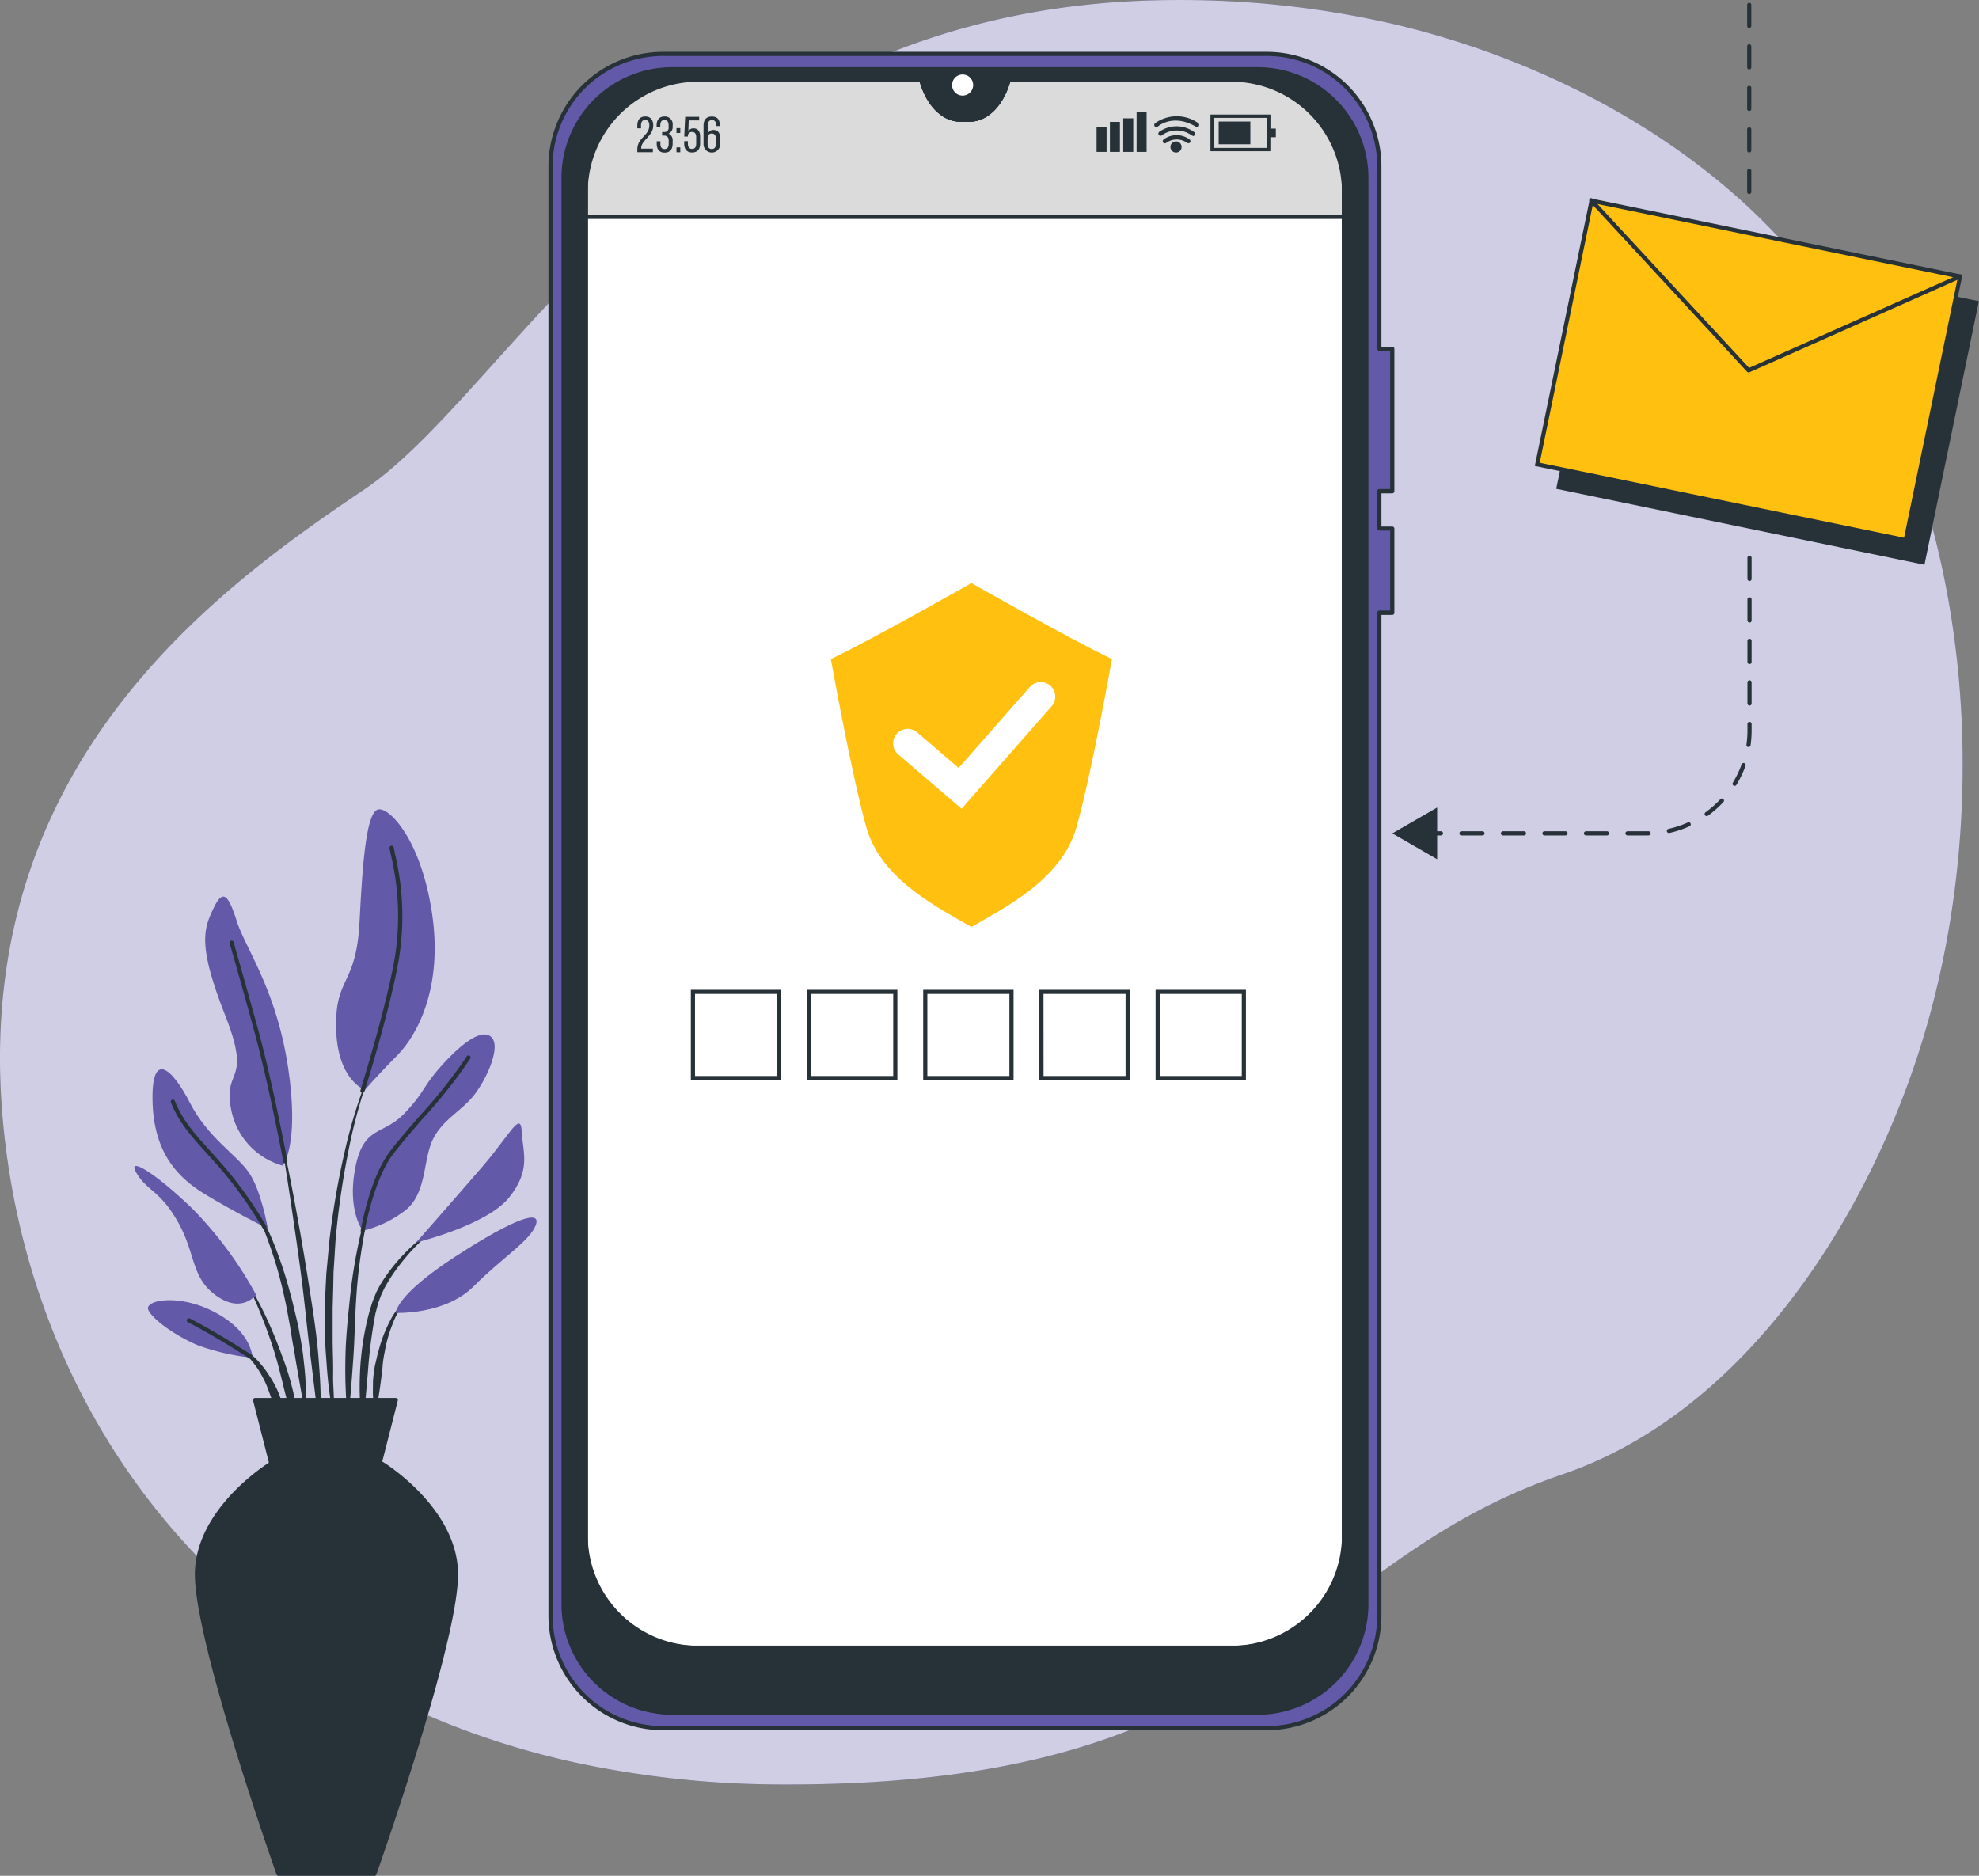 <svg xmlns="http://www.w3.org/2000/svg" width="283.598" height="268.822" viewBox="0 0 283.598 268.822">
  <rect x="0" y="0" width="283.598" height="268.822" fill="#808080" stroke="none"/>
  <g id="Enter_OTP-bro" data-name="Enter OTP-bro" transform="translate(-13.529 -22.191)">
    <g id="freepik--background-simple--inject-2" transform="translate(13.529 22.191)">
      <path id="Path_4969" data-name="Path 4969" d="M288.733,173.806c-8.025,24.325-25.319,50.995-50.775,59.674-38.454,13.123-41.9,44.659-111.68,44.445a140.933,140.933,0,0,1-30.3-3.254,117.379,117.379,0,0,1-14.349-4.164C40.28,255.593,17.644,220.125,14.4,182.224c-4.254-49.852,29.668-75,51.756-89.83S113.47,22.523,182.086,22.2a136.07,136.07,0,0,1,31.143,3.325c23.3,5.354,47.271,18.246,61.673,37.895,1.077,1.475,2.112,2.974,3.111,4.533C297.46,98.189,299.679,140.634,288.733,173.806Z" transform="translate(-14.037 -22.191)" fill="#6259a8"/>
      <path id="Path_4970" data-name="Path 4970" d="M288.733,173.806c-8.025,24.325-25.319,50.995-50.775,59.674-38.454,13.123-41.9,44.659-111.68,44.445a140.931,140.931,0,0,1-30.3-3.254,117.379,117.379,0,0,1-14.349-4.164C40.28,255.593,17.644,220.125,14.4,182.224c-4.254-49.852,29.668-75,51.756-89.83S113.47,22.523,182.086,22.2a136.07,136.07,0,0,1,31.143,3.325c23.3,5.354,47.271,18.246,61.673,37.895,1.077,1.475,2.112,2.974,3.111,4.533C297.46,98.189,299.679,140.634,288.733,173.806Z" transform="translate(-14.037 -22.191)" fill="#fff" opacity="0.7"/>
    </g>
    <g id="freepik--Plant--inject-2" transform="translate(32.784 138.168)">
      <path id="Path_4991" data-name="Path 4991" d="M65.509,278.825h0a.046.046,0,1,0-.071-.048A74.481,74.481,0,0,0,61.505,291.1a115.645,115.645,0,0,0-2.2,12.778l-.3,3.23c-.048.541-.107,1.077-.149,1.618l-.083,1.618c-.048,1.083-.113,2.159-.149,3.242l.03,3.242.036,1.624c.03.541.065,1.083.1,1.618.083,1.083.149,2.16.25,3.236.2,2.148.529,4.289.863,6.419a.048.048,0,0,0,.054.048.059.059,0,0,0,.059-.054h0c0-1.083-.054-2.159-.077-3.23s-.125-2.148-.107-3.224,0-2.148-.036-3.218l-.03-1.612v-4.825l.089-3.212.03-1.606c0-.535.059-1.071.089-1.606l.2-3.212a115.263,115.263,0,0,1,1.82-12.743A74.63,74.63,0,0,1,65.509,278.825Z" transform="translate(-31.352 -242.098)" fill="#263238"/>
      <path id="Path_4992" data-name="Path 4992" d="M68,307.1a.066.066,0,0,0-.036-.071.054.054,0,0,0-.071.036,74.469,74.469,0,0,0-3.641,16.556c-.286,2.814-.595,5.634-.642,8.459a70.942,70.942,0,0,0,.3,8.483.057.057,0,0,0,.113,0c.327-2.814.524-5.628.72-8.436s.226-5.622.41-8.43a74.5,74.5,0,0,1,.988-8.358A76.628,76.628,0,0,1,68,307.1Z" transform="translate(-33.364 -253.554)" fill="#263238"/>
      <path id="Path_4993" data-name="Path 4993" d="M78.709,317.078a.059.059,0,0,0-.083,0,28.382,28.382,0,0,0-6.252,5.414,24.629,24.629,0,0,0-2.439,3.391l-.5.946-.393.982a10.348,10.348,0,0,0-.345.993c-.1.333-.208.672-.3,1.005a40.293,40.293,0,0,0-1.285,8.221,46.96,46.96,0,0,0,.309,8.281.06.06,0,0,0,.048.054.065.065,0,0,0,.065-.054l.708-8.2a73.07,73.07,0,0,1,1.041-8.085c.071-.327.167-.654.25-.976a8.68,8.68,0,0,1,.286-.97l.357-.946.428-.892a23.518,23.518,0,0,1,2.237-3.391,27.96,27.96,0,0,1,5.848-5.7h0a.065.065,0,0,0,.024-.077Z" transform="translate(-34.766 -257.62)" fill="#263238"/>
      <path id="Path_4994" data-name="Path 4994" d="M75.488,334.79a9.107,9.107,0,0,0-2.832,3.409,19.81,19.81,0,0,0-1.588,4.164,11.112,11.112,0,0,0-.28,1.083l-.256,1.089a18.443,18.443,0,0,0-.274,2.213c0,.744-.036,1.487,0,2.225a18.444,18.444,0,0,0,.291,2.213.065.065,0,0,0,.048.048.053.053,0,0,0,.065-.048,19.926,19.926,0,0,0,.393-2.177c.113-.72.226-1.44.315-2.154s.2-1.428.256-2.148a15.225,15.225,0,0,1,.309-2.142,19.185,19.185,0,0,1,1.19-4.135,9.108,9.108,0,0,1,2.38-3.569h0a.048.048,0,0,0,0-.071h-.018Z" transform="translate(-36.061 -264.802)" fill="#263238"/>
      <path id="Path_4995" data-name="Path 4995" d="M53.27,326.549c-.309-3.635-.91-7.24-1.475-10.839s-1.19-7.192-1.856-10.78-1.392-7.139-2.165-10.708a.059.059,0,0,0-.113,0c.625,3.569,1.19,7.186,1.719,10.785s1.059,7.2,1.517,10.809.791,7.234,1.243,10.833L53.472,337.5a.054.054,0,0,0,.054.054.065.065,0,0,0,.059-.054c.042-.916.042-1.826.065-2.742s-.042-1.826-.054-2.737C53.561,330.19,53.407,328.375,53.27,326.549Z" transform="translate(-26.912 -248.352)" fill="#263238"/>
      <path id="Path_4996" data-name="Path 4996" d="M47.122,332.011c-.2-1.446-.458-2.879-.738-4.307l-.506-2.124c-.173-.708-.327-1.416-.535-2.118a59.845,59.845,0,0,0-2.784-8.275l-.446-1-.488-.982c-.3-.66-.678-1.285-1.035-1.922a15.951,15.951,0,0,0-2.624-3.486.055.055,0,1,0-.077.077h0a15.8,15.8,0,0,1,2.38,3.569c.321.642.654,1.279.922,1.951l.428.988L42,315.4a59.491,59.491,0,0,1,2.421,8.281c.333,1.4.553,2.826.827,4.236l.339,2.136c.125.708.274,1.41.375,2.124.226,1.422.488,2.844.738,4.265s.482,2.855.779,4.277a.059.059,0,0,0,.059.048.054.054,0,0,0,.054-.054q0-2.183-.1-4.361C47.467,334.9,47.27,333.457,47.122,332.011Z" transform="translate(-22.947 -253.861)" fill="#263238"/>
      <path id="Path_4997" data-name="Path 4997" d="M44.753,341.37c-.678-1.91-1.458-3.778-2.308-5.61a49.976,49.976,0,0,0-2.9-5.318.065.065,0,0,0-.077,0,.059.059,0,0,0,0,.077A50.381,50.381,0,0,1,41.945,336c.738,1.856,1.4,3.748,1.957,5.663s.982,3.873,1.487,5.8.97,3.867,1.565,5.812a.058.058,0,0,0,.113-.012,29.15,29.15,0,0,0-.565-6.056,38.28,38.28,0,0,0-1.749-5.842Z" transform="translate(-23.589 -263.035)" fill="#263238"/>
      <path id="Path_4998" data-name="Path 4998" d="M43.243,353.968a13.034,13.034,0,0,0-1.606-3.361,13.849,13.849,0,0,0-2.332-2.891,10.864,10.864,0,0,0-1.505-1.124,6.152,6.152,0,0,0-1.684-.761.059.059,0,0,0-.065.036.054.054,0,0,0,0,.071h0a8.275,8.275,0,0,1,2.79,2.165,13.088,13.088,0,0,1,1.945,2.945c.553,1.047.839,2.2,1.321,3.278.208.553.422,1.107.666,1.66a14.2,14.2,0,0,0,.732,1.678h0a.059.059,0,0,0,.048.03.065.065,0,0,0,.065-.054,13.883,13.883,0,0,0-.071-1.862A10.075,10.075,0,0,0,43.243,353.968Z" transform="translate(-22.204 -269.274)" fill="#263238"/>
      <path id="Path_4999" data-name="Path 4999" d="M40.955,276.743a10.345,10.345,0,0,1-7.335-7.793c-1.38-6.425,3.058-3.67-.916-13.766s-3.058-12.38-1.684-15.289,2.142-1.987,3.361,1.838,5.669,9.786,7.341,20.946S40.955,276.743,40.955,276.743Z" transform="translate(-19.696 -225.667)" fill="#6259a8"/>
      <path id="Path_5000" data-name="Path 5000" d="M65.505,257.368s-3.98-1.38-4.129-8.87,2.9-5.949,3.361-15.289,1.071-15.9,2.754-16.062,6.116,4.587,7.644,14.985-1.987,17.252-5.045,20.334S65.505,257.368,65.505,257.368Z" transform="translate(-32.467 -217.143)" fill="#6259a8"/>
      <path id="Path_5001" data-name="Path 5001" d="M33.677,302.618s-.922-5.5-2.754-8.1-5.812-4.9-8.412-9.941-5.5-7.49-5.354-.3,3.361,10.851,7.341,13.3S33.677,302.618,33.677,302.618Z" transform="translate(-14.553 -242.517)" fill="#6259a8"/>
      <path id="Path_5002" data-name="Path 5002" d="M30.224,321.536A55.126,55.126,0,0,0,21.205,309.3c-5.348-5.2-9.637-7.8-8.108-5.2s3.367,2.451,5.949,7.038,1.832,7.948,5.5,10.548S30.224,321.536,30.224,321.536Z" transform="translate(-12.784 -251.959)" fill="#6259a8"/>
      <path id="Path_5003" data-name="Path 5003" d="M31.088,343.655c-.155-.458-.309-3.825-5.5-6.544s-10.113-1.684-9.483-.309,3.825,3.671,7.032,5.045A31.889,31.889,0,0,0,31.088,343.655Z" transform="translate(-14.106 -265.054)" fill="#6259a8"/>
      <path id="Path_5004" data-name="Path 5004" d="M66.835,299.522s-2.261-2.9-1.071-9.019,3.974-4.587,7.038-7.8,2.445-3.671,5.5-7.032,5.806-5.2,7.032-3.825-.595,5.657-2.445,8.1-4.759,3.671-6.116,6.728-.767,7.954-4.283,10.244A16,16,0,0,1,66.835,299.522Z" transform="translate(-34.106 -239.118)" fill="#6259a8"/>
      <path id="Path_5005" data-name="Path 5005" d="M80.65,309.9s5.509-6.252,9.483-10.857,5.5-8.1,5.657-5.045,1.374,5.5-1.838,9.477S80.65,309.9,80.65,309.9Z" transform="translate(-40.276 -247.81)" fill="#6259a8"/>
      <path id="Path_5006" data-name="Path 5006" d="M75.77,329.165s-.155-2.445,8.561-8.1,12.386-6.728,11.47-4.432-4.759,4.587-8.87,8.715S75.77,329.165,75.77,329.165Z" transform="translate(-38.299 -256.988)" fill="#6259a8"/>
      <path id="Path_5007" data-name="Path 5007" d="M43.7,280.688a.3.3,0,0,1-.3-.244c0-.107-2.064-11.047-4.164-18.739s-3.5-12.493-3.516-12.534a.291.291,0,0,1,.2-.369.3.3,0,0,1,.369.2c0,.048,1.4,4.831,3.516,12.54s4.164,18.68,4.194,18.793a.3.3,0,0,1-.238.345Z" transform="translate(-22.07 -229.963)" fill="#263238"/>
      <path id="Path_5008" data-name="Path 5008" d="M67.52,261.337H67.43a.3.3,0,0,1-.19-.375c.036-.119,3.724-11.951,4.926-19.037a37.523,37.523,0,0,0-.553-14.6c-.077-.369-.149-.72-.208-1.041a.3.3,0,1,1,.595-.113c.065.321.131.666.208,1.035a38.283,38.283,0,0,1,.559,14.819c-1.19,7.139-4.914,19-4.95,19.114A.3.3,0,0,1,67.52,261.337Z" transform="translate(-34.838 -220.701)" fill="#263238"/>
      <path id="Path_5009" data-name="Path 5009" d="M34.977,305.643a.3.3,0,0,1-.262-.149,57.885,57.885,0,0,0-5.6-7.984c-.857-1.017-1.654-1.9-2.427-2.748-2.207-2.445-3.956-4.378-5.11-7.27a.291.291,0,0,1,.167-.387.3.3,0,0,1,.387.167c1.112,2.79,2.832,4.688,5,7.091.773.857,1.571,1.737,2.439,2.76a58.589,58.589,0,0,1,5.663,8.079.3.3,0,0,1-.113.4.315.315,0,0,1-.143.036Z" transform="translate(-16.335 -245.477)" fill="#263238"/>
      <path id="Path_5010" data-name="Path 5010" d="M67.6,301.881h-.048a.291.291,0,0,1-.244-.339c.048-.3,1.267-7.454,4.164-11.3,1.13-1.487,2.683-3.278,4.325-5.17a71.326,71.326,0,0,0,6.669-8.412.3.3,0,1,1,.506.3,71.3,71.3,0,0,1-6.728,8.5c-1.636,1.886-3.177,3.671-4.3,5.14-2.826,3.718-4.057,10.958-4.075,11.029A.291.291,0,0,1,67.6,301.881Z" transform="translate(-34.869 -241.18)" fill="#263238"/>
      <path id="Path_5011" data-name="Path 5011" d="M34.518,345.552a.334.334,0,0,1-.161-.048c-.048-.036-5.17-3.367-8.787-5.17a.3.3,0,0,1-.131-.4.3.3,0,0,1,.4-.137c3.641,1.826,8.793,5.17,8.846,5.205a.3.3,0,0,1,.083.41.286.286,0,0,1-.25.137Z" transform="translate(-17.899 -266.819)" fill="#263238"/>
      <path id="Path_5012" data-name="Path 5012" d="M64.975,390.257C64.63,380.983,54.32,374.79,54.32,374.79H38.52s-10.31,6.187-10.655,15.467,11.684,43.3,11.684,43.3H53.291S65.314,399.538,64.975,390.257Z" transform="translate(-18.89 -281.006)" fill="#263238"/>
      <path id="Path_5013" data-name="Path 5013" d="M53.088,433.641H39.346a.3.3,0,0,1-.28-.2c-.494-1.392-12.041-34.177-11.7-43.428.345-9.328,10.708-15.646,10.8-15.705a.286.286,0,0,1,.155-.042h15.8a.286.286,0,0,1,.155.042c.1.059,10.446,6.377,10.791,15.705h0c.345,9.233-11.208,42.018-11.7,43.428A.3.3,0,0,1,53.088,433.641Zm-13.528-.595H52.874c.988-2.8,11.9-34.236,11.6-42.987-.321-8.614-9.518-14.617-10.44-15.176H38.4c-.892.559-10.113,6.544-10.44,15.176-.321,8.751,10.613,40.185,11.6,42.987Z" transform="translate(-18.688 -280.796)" fill="#263238"/>
      <path id="Path_5014" data-name="Path 5014" d="M62.031,359.46H41.87l2.326,9.126H59.705Z" transform="translate(-24.567 -274.796)" fill="#263238"/>
      <path id="Path_5015" data-name="Path 5015" d="M59.5,368.681H43.993a.3.3,0,0,1-.291-.226l-2.326-9.12a.321.321,0,0,1,.054-.256.291.291,0,0,1,.238-.119H61.828a.3.3,0,0,1,.286.375l-2.326,9.12A.292.292,0,0,1,59.5,368.681Zm-15.277-.595H59.27l2.171-8.507H42.047Z" transform="translate(-24.363 -274.594)" fill="#263238"/>
    </g>
    <g id="freepik--Device--inject-2" transform="translate(92.123 29.621)">
      <path id="Path_5017" data-name="Path 5017" d="M230.192,51.537V255.956a10.161,10.161,0,0,1-10.161,10.161H131.7a10.161,10.161,0,0,1-10.161-10.161V51.531a10.155,10.155,0,0,1,10.155-10.155h37.913l.036.113c.952,3.4,3.117,5.61,5.533,5.61h1.368c2.415,0,4.587-2.213,5.533-5.616l.042-.113h37.913A10.161,10.161,0,0,1,230.192,51.537Z" transform="translate(-116.133 -37.39)" fill="#fff"/>
      <path id="Path_5018" data-name="Path 5018" d="M219.813,266.215h-88.33A10.47,10.47,0,0,1,121,255.757V51.332A10.464,10.464,0,0,1,131.452,40.88h38.139l.1.333c.91,3.278,2.974,5.4,5.247,5.4h1.392c2.278,0,4.337-2.118,5.247-5.4l.107-.333h38.133a10.47,10.47,0,0,1,10.458,10.458V255.757a10.47,10.47,0,0,1-10.458,10.458ZM131.476,41.475a9.869,9.869,0,0,0-9.881,9.857V255.757a9.875,9.875,0,0,0,9.863,9.863h88.354a9.875,9.875,0,0,0,9.863-9.863V51.338a9.875,9.875,0,0,0-9.863-9.863H182.132c-1,3.48-3.266,5.729-5.794,5.729h-1.38c-2.528,0-4.795-2.249-5.794-5.729Z" transform="translate(-115.961 -37.192)" fill="#263238"/>
      <path id="Path_5023" data-name="Path 5023" d="M200.965,119.062l-.268-.2-.268.2s-13.683,7.787-19.87,10.744c0,0,2.974,16.657,5.1,24.165s10.476,11.547,15.039,14.23c4.569-2.683,12.891-6.71,15.039-14.23s5.1-24.165,5.1-24.165C214.66,126.849,200.965,119.062,200.965,119.062Z" transform="translate(-140.089 -42.782)" fill="#ffc010"/>
      <path id="Path_5024" data-name="Path 5024" d="M205.372,160.954l-9.078-7.781A2.082,2.082,0,0,1,199,150.008l5.949,5.1,10.2-11.595a2.082,2.082,0,1,1,3.129,2.748Z" transform="translate(-146.168 -52.484)" fill="#fff"/>
      <g id="Group_88542" data-name="Group 88542" transform="translate(-8.755)">
        <rect id="Rectangle_834" data-name="Rectangle 834" width="12.35" height="12.35" transform="translate(29.459 134.718)" fill="#fff"/>
        <path id="Path_5026" data-name="Path 5026" d="M174.495,229.875H161.55V216.93h12.945Zm-12.35-.595H173.9V217.525H162.145Z" transform="translate(-132.388 -82.51)" fill="#263238"/>
        <rect id="Rectangle_835" data-name="Rectangle 835" width="12.35" height="12.35" transform="translate(46.11 134.718)" fill="#fff"/>
        <path id="Path_5027" data-name="Path 5027" d="M202.485,229.875H189.54V216.93h12.945Zm-12.35-.595H201.89V217.525H190.135Z" transform="translate(-143.727 -82.51)" fill="#263238"/>
        <rect id="Rectangle_836" data-name="Rectangle 836" width="12.35" height="12.35" transform="translate(62.756 134.718)" fill="#fff"/>
        <path id="Path_5028" data-name="Path 5028" d="M230.471,229.875H217.52V216.93h12.951Zm-12.356-.595h11.761V217.525H218.115Z" transform="translate(-155.062 -82.51)" fill="#263238"/>
        <rect id="Rectangle_837" data-name="Rectangle 837" width="12.35" height="12.35" transform="translate(79.407 134.718)" fill="#fff"/>
        <path id="Path_5029" data-name="Path 5029" d="M258.455,229.875H245.51V216.93h12.945Zm-12.35-.595H257.86V217.525H246.1Z" transform="translate(-166.401 -82.51)" fill="#263238"/>
        <rect id="Rectangle_838" data-name="Rectangle 838" width="12.35" height="12.35" transform="translate(96.058 134.718)" fill="#fff"/>
        <path id="Path_5030" data-name="Path 5030" d="M286.445,229.875H273.5V216.93h12.945Zm-12.35-.595H285.85V217.525H274.095Z" transform="translate(-177.739 -82.51)" fill="#263238"/>
      </g>
      <path id="Path_5031" data-name="Path 5031" d="M230.192,61.043V51.525a10.161,10.161,0,0,0-10.161-10.149H182.124l-.036.113c-.946,3.4-3.117,5.61-5.544,5.61h-1.368c-2.415,0-4.593-2.213-5.533-5.616l-.036-.113H131.695A10.155,10.155,0,0,0,121.54,51.525v9.518Z" transform="translate(-116.18 -37.39)" fill="#dbdbdb"/>
      <path id="Path_5032" data-name="Path 5032" d="M229.984,61.138H121.337a.3.3,0,0,1-.3-.3V51.322A10.464,10.464,0,0,1,131.492,40.87h37.913a.291.291,0,0,1,.286.22l.036.113c.91,3.278,2.975,5.4,5.247,5.4h1.368c2.278,0,4.337-2.118,5.247-5.4l.042-.125a.292.292,0,0,1,.28-.208h37.919a10.464,10.464,0,0,1,10.452,10.458v9.518A.3.3,0,0,1,229.984,61.138Zm-108.373-.595H229.686V51.334a9.869,9.869,0,0,0-9.857-9.863H182.148c-1,3.48-3.266,5.729-5.794,5.729h-1.38c-2.528,0-4.795-2.249-5.794-5.729H131.492a9.869,9.869,0,0,0-9.881,9.857Z" transform="translate(-115.977 -37.188)" fill="#263238"/>
      <path id="Path_5033" data-name="Path 5033" d="M233.639,97.852V77.436h-1.85V51.3a16.11,16.11,0,0,0-16.11-16.116H129.134A16.116,16.116,0,0,0,113,51.3V259a16.11,16.11,0,0,0,16.116,16.11h86.564A16.1,16.1,0,0,0,231.789,259V115.253h1.85V103.189h-1.85V97.835Zm-6.907,149.641a16.116,16.116,0,0,1-16.116,16.116H134.2a16.116,16.116,0,0,1-16.116-16.116V54.978A16.116,16.116,0,0,1,134.2,38.868h31.952l.036.113c.952,3.4,3.117,5.61,5.533,5.61h1.368c2.415,0,4.587-2.213,5.533-5.616l.042-.113H210.6a16.116,16.116,0,0,1,16.116,16.11Z" transform="translate(-112.72 -34.883)" fill="#6259a8"/>
      <path id="Path_5034" data-name="Path 5034" d="M215.489,275.209H128.943A16.431,16.431,0,0,1,112.53,258.8V51.093A16.437,16.437,0,0,1,128.943,34.68h86.546A16.431,16.431,0,0,1,231.9,51.093V76.936h1.553a.3.3,0,0,1,.3.3V97.65a.3.3,0,0,1-.3.3H231.9v4.759h1.553a.3.3,0,0,1,.3.3v12.065a.3.3,0,0,1-.3.3H231.9V258.8a16.425,16.425,0,0,1-16.407,16.407ZM128.943,35.275a15.836,15.836,0,0,0-15.818,15.818V258.8a15.83,15.83,0,0,0,15.818,15.812h86.546A15.83,15.83,0,0,0,231.3,258.8V115.051a.3.3,0,0,1,.3-.3h1.553v-11.47H231.6a.3.3,0,0,1-.3-.3V97.632a.3.3,0,0,1,.3-.3h1.553V77.53H231.6a.3.3,0,0,1-.3-.3V51.093a15.83,15.83,0,0,0-15.812-15.818Zm81.5,228.441H134.006a16.437,16.437,0,0,1-16.437-16.425V54.776a16.431,16.431,0,0,1,16.413-16.407h31.952a.286.286,0,0,1,.286.22l.036.113c.91,3.278,2.974,5.4,5.247,5.4h1.392c2.278,0,4.337-2.118,5.247-5.4l.042-.125a.292.292,0,0,1,.28-.208h31.952a16.431,16.431,0,0,1,16.413,16.407V247.291a16.437,16.437,0,0,1-16.4,16.413ZM134.006,38.963a15.83,15.83,0,0,0-15.842,15.812V247.291a15.836,15.836,0,0,0,15.818,15.818h76.444a15.836,15.836,0,0,0,15.818-15.818V54.776a15.83,15.83,0,0,0-15.818-15.812H178.7c-1,3.48-3.266,5.729-5.794,5.729h-1.38c-2.528,0-4.795-2.249-5.794-5.729Z" transform="translate(-112.53 -34.68)" fill="#263238"/>
      <path id="Path_5035" data-name="Path 5035" d="M215.673,38.91H131.709A15.545,15.545,0,0,0,116.17,54.431V258.868a15.539,15.539,0,0,0,15.539,15.539h83.964a15.539,15.539,0,0,0,15.539-15.539V54.431A15.545,15.545,0,0,0,215.673,38.91Zm12.344,210.647A15.545,15.545,0,0,1,212.472,265.1H134.909a15.545,15.545,0,0,1-15.545-15.539V55.912A15.533,15.533,0,0,1,134.9,40.379h32.529l.036.113c.952,3.4,3.117,5.61,5.533,5.61h1.368c2.415,0,4.587-2.213,5.533-5.616l.042-.113H212.46a15.539,15.539,0,0,1,15.557,15.545Z" transform="translate(-114.005 -36.394)" fill="#263238"/>
      <path id="Path_5036" data-name="Path 5036" d="M215.47,274.489H131.506a15.854,15.854,0,0,1-15.836-15.836V54.216A15.854,15.854,0,0,1,131.506,38.38H215.47a15.854,15.854,0,0,1,15.836,15.836V258.653a15.854,15.854,0,0,1-15.836,15.836ZM131.506,39a15.259,15.259,0,0,0-15.241,15.217V258.653a15.259,15.259,0,0,0,15.241,15.241H215.47a15.259,15.259,0,0,0,15.241-15.241V54.216A15.259,15.259,0,0,0,215.47,38.975Zm80.763,226.2H134.707a15.86,15.86,0,0,1-15.866-15.86V55.7a15.854,15.854,0,0,1,15.836-15.83h32.529a.286.286,0,0,1,.286.22l.036.113c.91,3.278,2.974,5.4,5.247,5.4h1.392c2.278,0,4.337-2.118,5.247-5.4l.042-.125a.291.291,0,0,1,.28-.208h32.523A15.86,15.86,0,0,1,228.112,55.7V249.343a15.86,15.86,0,0,1-15.842,15.86ZM134.7,40.462A15.253,15.253,0,0,0,119.436,55.7V249.343a15.265,15.265,0,0,0,15.247,15.241h77.587a15.265,15.265,0,0,0,15.247-15.241V55.7a15.259,15.259,0,0,0-15.247-15.241h-32.3c-1,3.48-3.266,5.729-5.794,5.729H172.8c-2.528,0-4.795-2.249-5.794-5.729Z" transform="translate(-113.802 -36.179)" fill="#263238"/>
      <path id="Path_5037" data-name="Path 5037" d="M212.782,41.645a1.511,1.511,0,1,0-.44,1.072,1.511,1.511,0,0,0,.44-1.072Z" transform="translate(-151.918 -36.892)" fill="#fff"/>
      <path id="Path_5038" data-name="Path 5038" d="M136.224,51.541c0,1.529-1.719,2.082-1.731,3.248v.071h1.672v.518H133.94v-.434c0-1.642,1.719-1.957,1.719-3.391,0-.518-.178-.8-.595-.8s-.595.3-.595.75v.446h-.529v-.41c0-.779.351-1.291,1.136-1.291S136.224,50.762,136.224,51.541Z" transform="translate(-121.203 -40.987)" fill="#263238"/>
      <path id="Path_5039" data-name="Path 5039" d="M140.882,51.533v.131a1.017,1.017,0,0,1-.595,1.047,1.011,1.011,0,0,1,.595,1.053v.393c0,.773-.363,1.279-1.148,1.279s-1.136-.506-1.136-1.279v-.351h.529v.387c0,.452.184.732.595.732s.595-.268.595-.785v-.393c0-.5-.214-.738-.642-.75h-.3v-.512h.333a.595.595,0,0,0,.595-.7v-.232c0-.524-.184-.791-.595-.791s-.595.286-.595.744v.256h-.529v-.232c0-.773.363-1.273,1.136-1.273A1.114,1.114,0,0,1,140.882,51.533Z" transform="translate(-123.083 -40.991)" fill="#263238"/>
      <path id="Path_5040" data-name="Path 5040" d="M143.917,53.05v.7h-.547v-.7Zm0,2.766v.7h-.547v-.7Z" transform="translate(-125.023 -42.122)" fill="#263238"/>
      <path id="Path_5041" data-name="Path 5041" d="M145.819,52.41a.809.809,0,0,1,.75-.422c.654,0,.946.482.946,1.19v.993c0,.773-.369,1.279-1.148,1.279s-1.136-.506-1.136-1.279v-.345h.529v.381c0,.452.19.732.595.732s.595-.28.595-.732v-.97c0-.458-.19-.732-.595-.732a.547.547,0,0,0-.595.541v.119h-.524l.137-2.826h2v.512h-1.493Z" transform="translate(-125.777 -41.024)" fill="#263238"/>
      <path id="Path_5042" data-name="Path 5042" d="M152.222,51.527v.1h-.529v-.131c0-.458-.184-.726-.595-.726s-.595.28-.595.821v1.136a.827.827,0,0,1,.821-.541c.654,0,.946.47.946,1.19v.773a1.193,1.193,0,1,1-2.38,0V51.563c0-.8.363-1.3,1.19-1.3S152.222,50.754,152.222,51.527Zm-1.749,1.9v.761c0,.452.19.732.595.732s.595-.28.595-.732v-.761c0-.458-.2-.732-.595-.732S150.473,52.973,150.473,53.431Z" transform="translate(-127.665 -40.991)" fill="#263238"/>
      <rect id="Rectangle_839" data-name="Rectangle 839" width="1.434" height="3.581" transform="translate(78.55 10.762)" fill="#263238"/>
      <rect id="Rectangle_840" data-name="Rectangle 840" width="1.434" height="4.301" transform="translate(80.46 10.042)" fill="#263238"/>
      <rect id="Rectangle_841" data-name="Rectangle 841" width="1.434" height="4.813" transform="translate(82.37 9.53)" fill="#263238"/>
      <rect id="Rectangle_842" data-name="Rectangle 842" width="1.434" height="5.699" transform="translate(84.285 8.644)" fill="#263238"/>
      <path id="Path_5043" data-name="Path 5043" d="M280.584,55.049H272V49.79h8.6Zm-8.12-.482h7.644v-4.3h-7.644Z" transform="translate(-177.132 -40.801)" fill="#263238"/>
      <rect id="Rectangle_843" data-name="Rectangle 843" width="4.539" height="3.26" transform="translate(96.046 9.988)" fill="#263238"/>
      <rect id="Rectangle_844" data-name="Rectangle 844" width="1.083" height="1.237" transform="translate(103.155 11)" fill="#263238"/>
      <path id="Path_5044" data-name="Path 5044" d="M264.181,55.924a.327.327,0,0,1-.167-.042,2.548,2.548,0,0,0-2.975-.036.321.321,0,0,1-.452,0,.327.327,0,0,1,.03-.452,3.121,3.121,0,0,1,3.706-.036.321.321,0,0,1,.113.44A.315.315,0,0,1,264.181,55.924Z" transform="translate(-172.477 -42.825)" fill="#263238"/>
      <path id="Path_5045" data-name="Path 5045" d="M264.394,53.981a.268.268,0,0,1-.161-.048,3.637,3.637,0,0,0-4.254-.036.321.321,0,0,1-.452,0,.333.333,0,0,1,.03-.458,4.254,4.254,0,0,1,5,0,.321.321,0,0,1-.167.595Z" transform="translate(-172.048 -41.958)" fill="#263238"/>
      <path id="Path_5046" data-name="Path 5046" d="M264.582,51.756a.315.315,0,0,1-.161-.048c-3.206-1.9-5.354-.113-5.425-.036a.321.321,0,0,1-.458,0,.327.327,0,0,1,.03-.452,5.331,5.331,0,0,1,6.181-.036.327.327,0,0,1,.113.44A.333.333,0,0,1,264.582,51.756Z" transform="translate(-171.647 -40.982)" fill="#263238"/>
      <path id="Path_5047" data-name="Path 5047" d="M263.948,57.059a.8.8,0,1,1-.233-.572A.809.809,0,0,1,263.948,57.059Z" transform="translate(-173.214 -43.418)" fill="#263238"/>
    </g>
    <g id="freepik--Arrow--inject-2" transform="translate(213.053 22.631)">
      <path id="Path_5080" data-name="Path 5080" d="M401.587,50.3a.3.3,0,0,1-.3-.3V47.023a.3.3,0,1,1,.595,0V50A.3.3,0,0,1,401.587,50.3Zm0-5.949a.3.3,0,0,1-.3-.3V41.074a.3.3,0,1,1,.595,0v2.974A.3.3,0,0,1,401.587,44.346Zm0-5.949a.3.3,0,0,1-.3-.3V35.125a.3.3,0,1,1,.595,0V38.1A.3.3,0,0,1,401.587,38.4Zm0-5.949a.3.3,0,0,1-.3-.3V29.176a.3.3,0,1,1,.595,0v2.974A.3.3,0,0,1,401.587,32.448Zm0-5.949a.3.3,0,0,1-.3-.3V23.227a.3.3,0,1,1,.595,0V26.2A.3.3,0,0,1,401.587,26.5Z" transform="translate(-350.438 -22.93)" fill="#263238"/>
      <path id="Path_5081" data-name="Path 5081" d="M355.655,196.187H352.96a.3.3,0,0,1-.3-.3.3.3,0,0,1,.3-.3h2.974a.3.3,0,1,1,0,.595Zm-5.669,0h-2.974a.3.3,0,0,1-.3-.3.3.3,0,0,1,.3-.3h2.974a.3.3,0,1,1-.018.595Zm-5.949,0h-2.974a.3.3,0,0,1-.3-.3.3.3,0,0,1,.3-.3h2.974a.3.3,0,1,1-.018.595Zm-5.949,0h-2.974a.3.3,0,0,1-.3-.3.3.3,0,0,1,.3-.3h2.974a.3.3,0,1,1-.018.595Zm-5.949,0h-2.975a.3.3,0,0,1-.3-.3.3.3,0,0,1,.3-.3h2.975a.3.3,0,1,1-.018.595Zm-5.949,0h-1.582a.3.3,0,0,1-.3-.3.3.3,0,0,1,.3-.3h1.582a.3.3,0,1,1-.018.595Zm32.719-.351a.3.3,0,0,1-.065-.595,14.175,14.175,0,0,0,2.76-.916.292.292,0,0,1,.393.149.3.3,0,0,1-.149.393,14.95,14.95,0,0,1-2.873.958Zm5.39-2.421a.3.3,0,0,1-.178-.535,14.981,14.981,0,0,0,2.183-1.927.3.3,0,0,1,.434.4,15.18,15.18,0,0,1-2.267,2.011.309.309,0,0,1-.214.054Zm4.01-4.337a.285.285,0,0,1-.155-.042.3.3,0,0,1-.1-.41A14.539,14.539,0,0,0,369.308,186a.292.292,0,0,1,.381-.178.3.3,0,0,1,.178.381,15.12,15.12,0,0,1-1.3,2.731.3.3,0,0,1-.3.143Zm1.993-5.562h-.048a.3.3,0,0,1-.25-.339,14.814,14.814,0,0,0,.143-2.052v-.869a.3.3,0,1,1,.595,0v.869a15.034,15.034,0,0,1-.149,2.136.3.3,0,0,1-.333.256Zm.143-5.949a.3.3,0,0,1-.3-.3v-2.974a.3.3,0,1,1,.595,0v2.974a.3.3,0,0,1-.339.309Zm0-5.949a.3.3,0,0,1-.3-.3v-2.975a.3.3,0,1,1,.595,0v2.975a.3.3,0,0,1-.339.309Zm0-5.949a.3.3,0,0,1-.3-.3V162.4a.3.3,0,1,1,.595,0v2.974a.3.3,0,0,1-.339.309Zm0-5.949a.3.3,0,0,1-.3-.3v-2.974a.3.3,0,1,1,.595,0v2.974a.3.3,0,0,1-.339.309Z" transform="translate(-319.253 -76.898)" fill="#263238"/>
      <path id="Path_5082" data-name="Path 5082" d="M322.235,216.72l-6.425,3.706,6.425,3.712Z" transform="translate(-315.81 -101.435)" fill="#263238"/>
    </g>
    <g id="freepik--Envelope--inject-2" transform="translate(233.476 50.603)">
      <rect id="Rectangle_845" data-name="Rectangle 845" width="53.898" height="38.585" transform="matrix(0.979, 0.202, -0.202, 0.979, 10.86, 3.865)" fill="#263238"/>
      <rect id="Rectangle_846" data-name="Rectangle 846" width="53.898" height="38.585" transform="matrix(0.979, 0.202, -0.202, 0.979, 8.127, 0.347)" fill="#ffc010"/>
      <path id="Path_5083" data-name="Path 5083" d="M403.514,119.3,350.14,108.315l.059-.292L358.04,69.95l53.374,10.976-.059.291Zm-52.672-11.446,52.208,10.744,7.686-37.2L358.5,70.646Z" transform="translate(-350.14 -69.95)" fill="#263238"/>
      <path id="Path_5084" data-name="Path 5084" d="M386.092,94.928a.309.309,0,0,1-.22-.1L363.367,70.5a.3.3,0,1,1,.434-.4l22.362,24.171,30.09-13.379a.3.3,0,0,1,.393.149.291.291,0,0,1-.149.393L386.211,94.9a.268.268,0,0,1-.119.024Z" transform="translate(-355.455 -69.96)" fill="#263238"/>
    </g>
  </g>
</svg>
